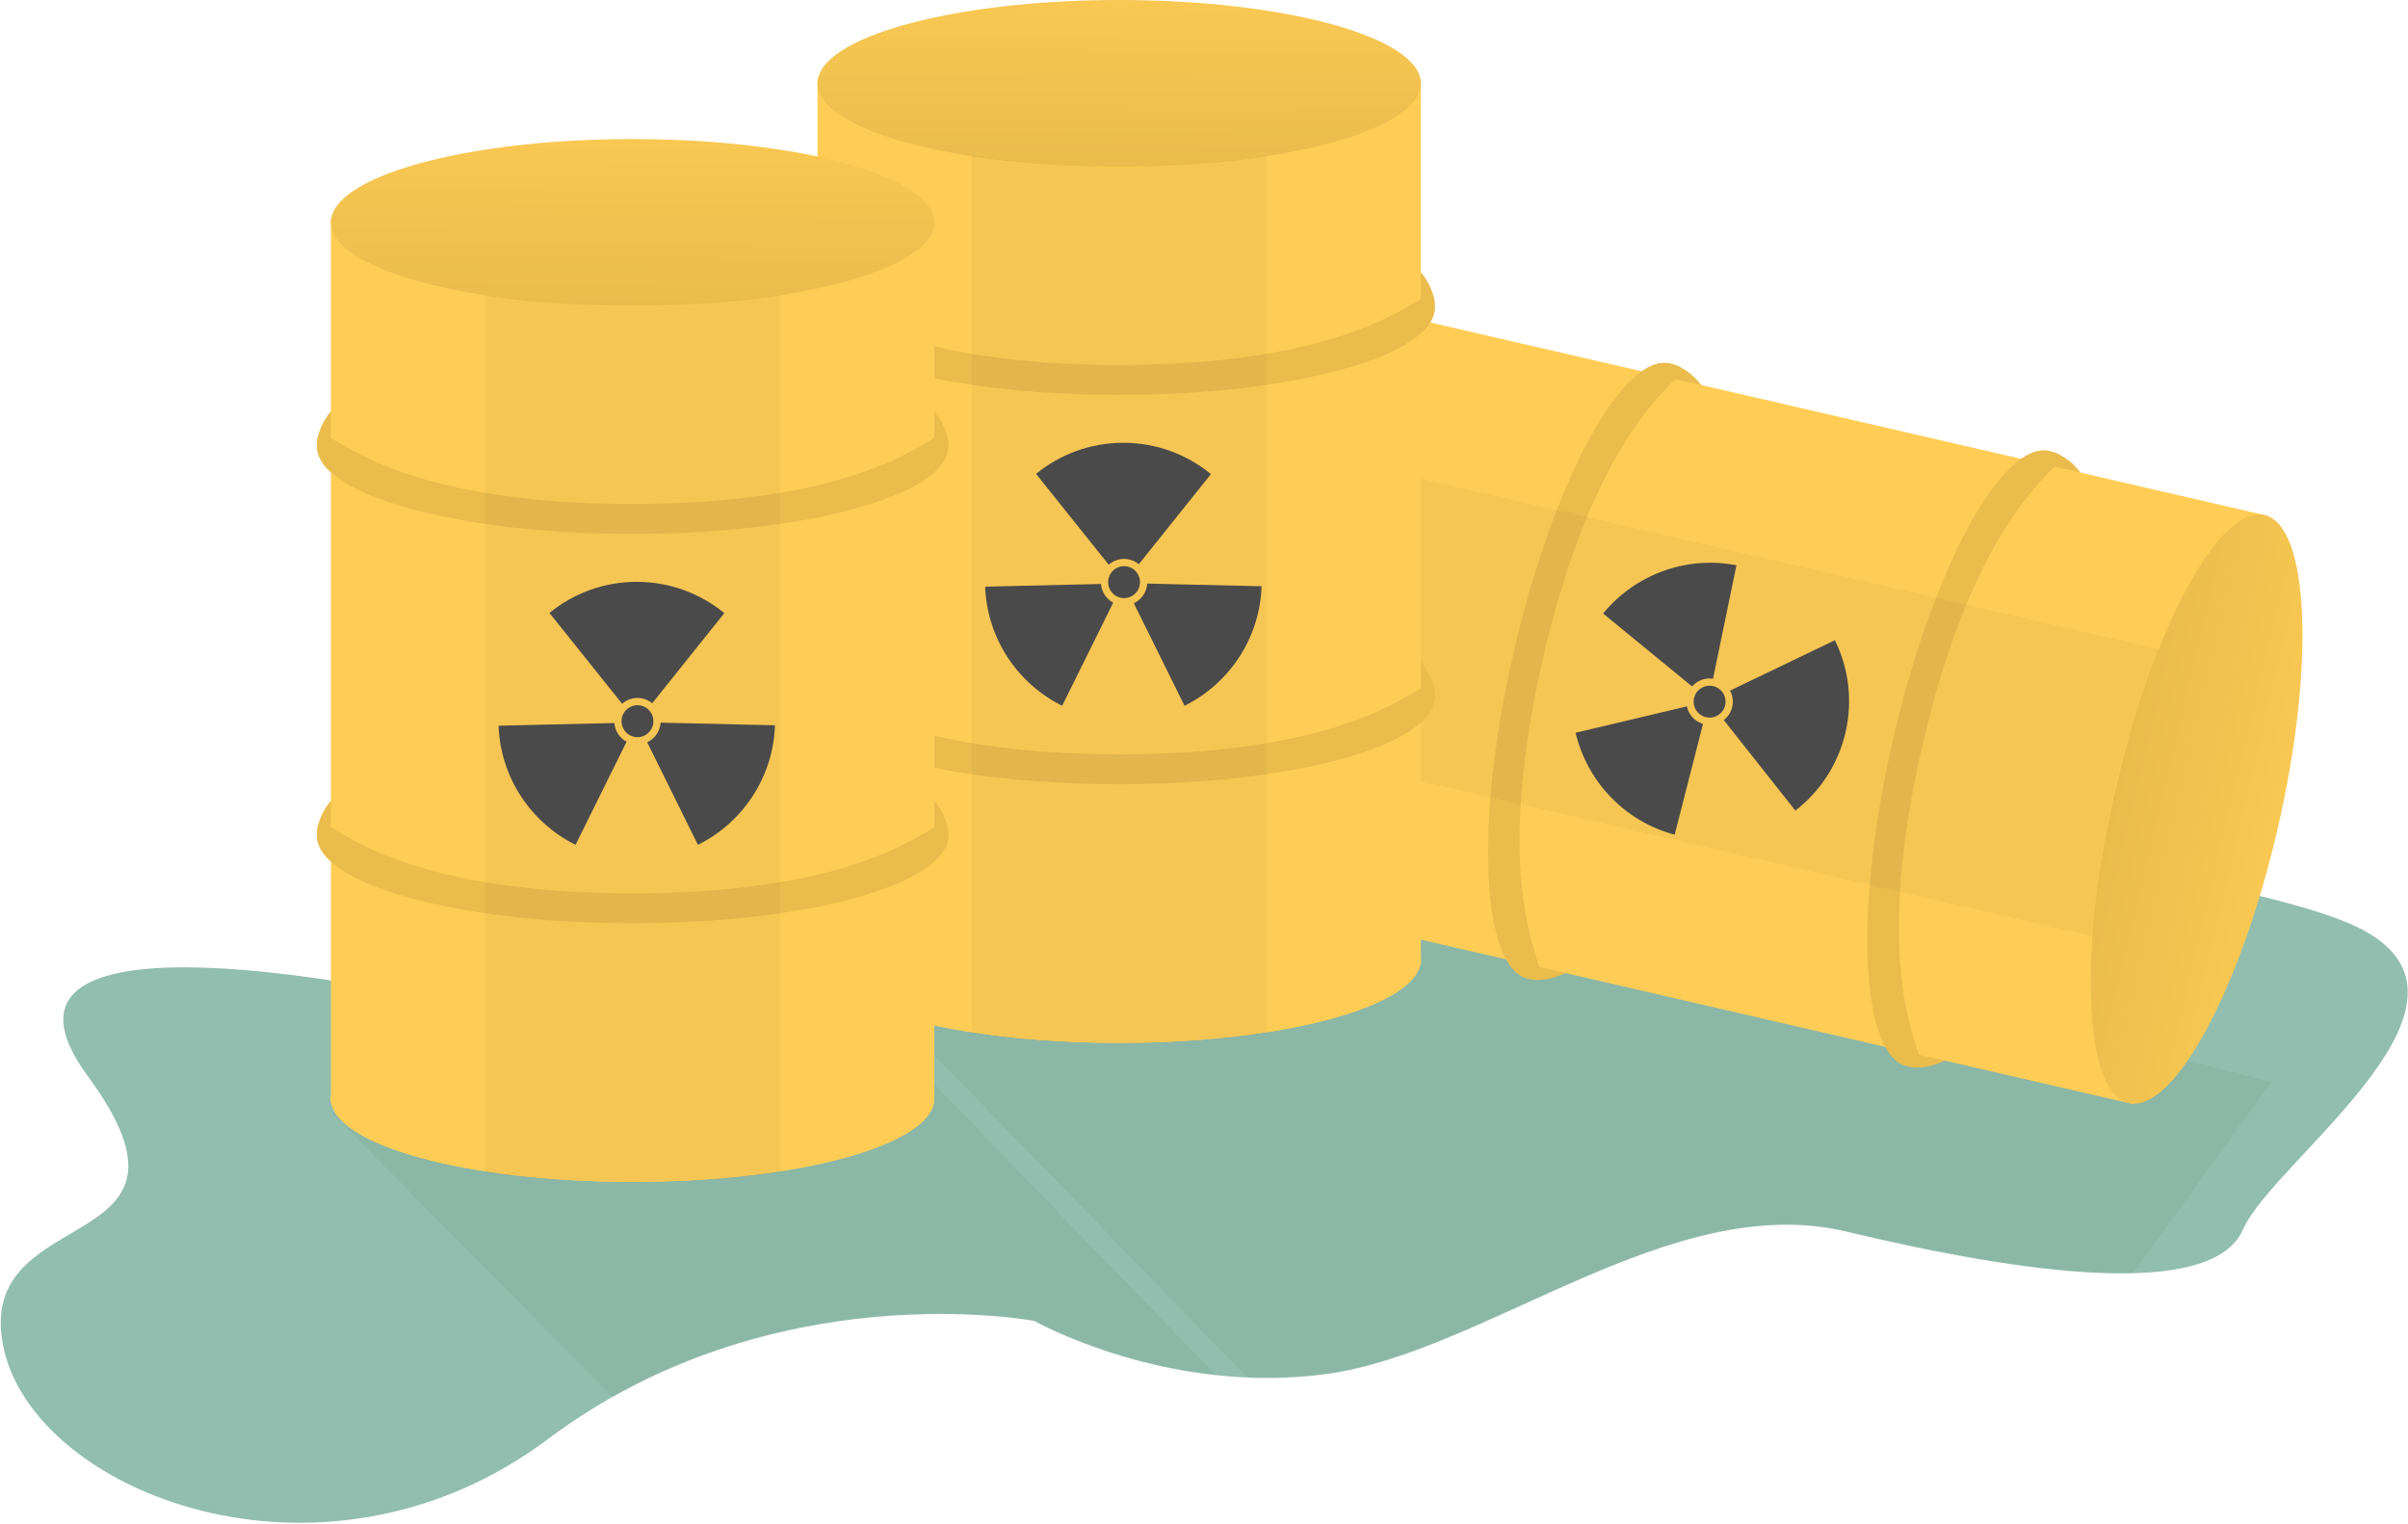 <?xml version="1.0" encoding="UTF-8" standalone="no"?>
<svg width="866px" height="548px" viewBox="0 0 866 548" version="1.1" xmlns="http://www.w3.org/2000/svg" xmlns:xlink="http://www.w3.org/1999/xlink" xmlns:sketch="http://www.bohemiancoding.com/sketch/ns">
    <!-- Generator: Sketch 3.3.3 (12081) - http://www.bohemiancoding.com/sketch -->
    <title>Group</title>
    <desc>Created with Sketch.</desc>
    <defs>
        <path id="path-1" d="M152.125,80.633 C152.125,80.633 -17.129,42.734 31.563,108.949 C80.254,175.164 -9.457,153.082 1.145,205.996 C11.746,258.91 116.227,300.035 197.039,239.488 C277.852,178.941 371.969,196.984 371.969,196.984 C371.969,196.984 419.887,223.961 477.242,216.031 C534.598,208.102 601.039,149.777 664.066,164.859 C727.094,179.941 795.496,189.605 806.648,164.117 C817.801,138.629 905.543,79.598 844.48,53.883 C783.418,28.168 515.848,0.488 515.848,0.488 L194.922,15.793 L152.125,80.633 Z"></path>
        <linearGradient x1="52.868%" y1="-39.062%" x2="50%" y2="100%" id="linearGradient-3">
            <stop stop-color="#FFCD55" offset="0%"></stop>
            <stop stop-color="#EABC4D" offset="100%"></stop>
        </linearGradient>
    </defs>
    <g id="Page-3" stroke="none" stroke-width="1" fill="none" fill-rule="evenodd" sketch:type="MSPage">
        <g id="Group" sketch:type="MSLayerGroup">
            <g id="Mask-+-Path-2" transform="translate(0, 278)">
                <mask id="mask-2" sketch:name="Mask" fill="white">
                    <use xlink:href="#path-1"></use>
                </mask>
                <use id="Mask" fill="#91BEAE" sketch:type="MSShapeGroup" xlink:href="#path-1"></use>
                <path d="M119.137,122.004 L226.871,230.951 L451.27,230.951 L300.98,75.734 L119.137,122.004 Z" id="Path-2" opacity="0.2" fill="#070707" sketch:type="MSShapeGroup" mask="url(#mask-2)"></path>
                <path d="M626.129,167.859 L650.137,190.898 L456.965,225.906 L304.301,68.727 L491.055,38.234 L513.017,59.311 L532.141,38.234 L816.825,111.121 L752.868,199.379 L626.129,167.859 Z" id="Path-3" opacity="0.2" fill="#0D0D0D" sketch:type="MSShapeGroup" mask="url(#mask-2)"></path>
            </g>
            <g id="Bidon-Copy" transform="translate(636.5, 255.5) rotate(103) translate(-636.5, -255.5) translate(523, 68)" sketch:type="MSShapeGroup">
                <g id="Group">
                    <ellipse id="Oval-1-Copy" fill="#FFCD55" cx="113.5" cy="345" rx="108.5" ry="30"></ellipse>
                    <ellipse id="Oval-1-Copy-6" fill="#FFCD55" cx="113.5" cy="345" rx="108.5" ry="30"></ellipse>
                    <path d="M113.5,142 C176.184,142 227,127.897 227,110.5 C227,93.103 199.475,72 113.5,72 C27.525,72 0,93.103 0,110.5 C0,127.897 50.816,142 113.5,142 Z" id="Oval-1-Copy-3" fill="#EABC4C"></path>
                    <path d="M113.5,282 C176.184,282 227,267.897 227,250.5 C227,233.103 199.475,212 113.5,212 C27.525,212 0,233.103 0,250.5 C0,267.897 50.816,282 113.5,282 Z" id="Oval-1-Copy-5" fill="#EABC4C"></path>
                    <rect id="Rectangle-1-Copy" fill="#FFCD55" x="5" y="28.5" width="217" height="318"></rect>
                    <path d="M113.5,282 C176.812,282 227,267.897 227,250.5 C227,233.103 218.453,271.211 113.5,271.211 C8.547,271.211 0,233.103 0,250.5 C0,267.897 50.188,282 113.5,282 Z" id="Oval-1-Copy-4" fill="#EABC4C"></path>
                    <path d="M113.5,142 C176.812,142 227,127.897 227,110.5 C227,93.103 218.453,131.211 113.5,131.211 C8.547,131.211 0,93.103 0,110.5 C0,127.897 50.188,142 113.5,142 Z" id="Oval-1-Copy-2" fill="#EABC4C"></path>
                    <path d="M113.5,60 C173.423,60 222,46.569 222,30 C222,13.431 173.423,0 113.5,0 C53.577,0 5,13.431 5,30 C5,46.569 53.577,60 113.5,60 Z" id="Oval-1" fill="url(#linearGradient-3)"></path>
                    <path d="M60.5,56 C60.5,56 87.757,60.264 113.5,60.264 C139.243,60.264 166.5,56 166.5,56 L166.5,371.663 C166.5,371.663 145.042,375 114.656,375 C84.271,375 60.5,371.863 60.5,371.863 C60.5,371.863 60.5,56 60.5,56 Z" id="Rectangle-2" opacity="0.372" fill-opacity="0.127" fill="#4A4747"></path>
                </g>
                <g id="Oval-8-+-Oval-10" transform="translate(65, 159)" fill="#4A4A4A">
                    <path d="M18.598,11.402 C27.161,4.409 38.091,0.216 49.997,0.216 C61.947,0.216 72.913,4.44 81.489,11.478 L81.489,11.478 L55.559,43.882 C54.119,42.691 52.272,41.975 50.258,41.975 C48.141,41.975 46.208,42.766 44.738,44.069 L18.598,11.402 Z M0.293,51.952 C0.991,70.763 12.089,86.908 27.993,94.784 L46.346,57.703 C43.897,56.396 42.176,53.9 41.95,50.983 L0.293,51.952 Z M99.707,51.806 C99.061,70.679 87.946,86.888 72.001,94.784 L72.001,94.784 L53.751,57.911 C56.459,56.656 58.382,53.987 58.575,50.849 L99.707,51.806 Z" id="Oval-8"></path>
                    <ellipse id="Oval-10" cx="50.258" cy="50.326" rx="5.729" ry="5.742"></ellipse>
                </g>
            </g>
            <g id="Bidon" transform="translate(289, 0)" sketch:type="MSShapeGroup">
                <g id="Group">
                    <ellipse id="Oval-1-Copy" fill="#FFCD55" cx="113.5" cy="345" rx="108.5" ry="30"></ellipse>
                    <ellipse id="Oval-1-Copy-6" fill="#FFCD55" cx="113.5" cy="345" rx="108.5" ry="30"></ellipse>
                    <path d="M113.5,142 C176.184,142 227,127.897 227,110.5 C227,93.103 199.475,72 113.5,72 C27.525,72 0,93.103 0,110.5 C0,127.897 50.816,142 113.5,142 Z" id="Oval-1-Copy-3" fill="#EABC4C"></path>
                    <path d="M113.5,282 C176.184,282 227,267.897 227,250.5 C227,233.103 199.475,212 113.5,212 C27.525,212 0,233.103 0,250.5 C0,267.897 50.816,282 113.5,282 Z" id="Oval-1-Copy-5" fill="#EABC4C"></path>
                    <rect id="Rectangle-1-Copy" fill="#FFCD55" x="5" y="28.5" width="217" height="318"></rect>
                    <path d="M113.5,282 C176.812,282 227,267.897 227,250.5 C227,233.103 218.453,271.211 113.5,271.211 C8.547,271.211 0,233.103 0,250.5 C0,267.897 50.188,282 113.5,282 Z" id="Oval-1-Copy-4" fill="#EABC4C"></path>
                    <path d="M113.5,142 C176.812,142 227,127.897 227,110.5 C227,93.103 218.453,131.211 113.5,131.211 C8.547,131.211 0,93.103 0,110.5 C0,127.897 50.188,142 113.5,142 Z" id="Oval-1-Copy-2" fill="#EABC4C"></path>
                    <path d="M113.5,60 C173.423,60 222,46.569 222,30 C222,13.431 173.423,0 113.5,0 C53.577,0 5,13.431 5,30 C5,46.569 53.577,60 113.5,60 Z" id="Oval-1" fill="url(#linearGradient-3)"></path>
                    <path d="M60.5,56 C60.5,56 87.757,60.264 113.5,60.264 C139.243,60.264 166.5,56 166.5,56 L166.5,371.663 C166.5,371.663 145.042,375 114.656,375 C84.271,375 60.5,371.863 60.5,371.863 C60.5,371.863 60.5,56 60.5,56 Z" id="Rectangle-2" opacity="0.372" fill-opacity="0.127" fill="#4A4747"></path>
                </g>
                <g id="Oval-8-+-Oval-10" transform="translate(65, 159)" fill="#4A4A4A">
                    <path d="M18.598,11.402 C27.161,4.409 38.091,0.216 49.997,0.216 C61.947,0.216 72.913,4.44 81.489,11.478 L81.489,11.478 L55.559,43.882 C54.119,42.691 52.272,41.975 50.258,41.975 C48.141,41.975 46.208,42.766 44.738,44.069 L18.598,11.402 Z M0.293,51.952 C0.991,70.763 12.089,86.908 27.993,94.784 L46.346,57.703 C43.897,56.396 42.176,53.9 41.95,50.983 L0.293,51.952 Z M99.707,51.806 C99.061,70.679 87.946,86.888 72.001,94.784 L72.001,94.784 L53.751,57.911 C56.459,56.656 58.382,53.987 58.575,50.849 L99.707,51.806 Z" id="Oval-8"></path>
                    <ellipse id="Oval-10" cx="50.258" cy="50.326" rx="5.729" ry="5.742"></ellipse>
                </g>
            </g>
            <g id="Bidon-Copy-2" transform="translate(114, 50)" sketch:type="MSShapeGroup">
                <g id="Group">
                    <ellipse id="Oval-1-Copy" fill="#FFCD55" cx="113.5" cy="345" rx="108.5" ry="30"></ellipse>
                    <ellipse id="Oval-1-Copy-6" fill="#FFCD55" cx="113.5" cy="345" rx="108.5" ry="30"></ellipse>
                    <path d="M113.5,142 C176.184,142 227,127.897 227,110.5 C227,93.103 199.475,72 113.5,72 C27.525,72 0,93.103 0,110.5 C0,127.897 50.816,142 113.5,142 Z" id="Oval-1-Copy-3" fill="#EABC4C"></path>
                    <path d="M113.5,282 C176.184,282 227,267.897 227,250.5 C227,233.103 199.475,212 113.5,212 C27.525,212 0,233.103 0,250.5 C0,267.897 50.816,282 113.5,282 Z" id="Oval-1-Copy-5" fill="#EABC4C"></path>
                    <rect id="Rectangle-1-Copy" fill="#FFCD55" x="5" y="28.5" width="217" height="318"></rect>
                    <path d="M113.5,282 C176.812,282 227,267.897 227,250.5 C227,233.103 218.453,271.211 113.5,271.211 C8.547,271.211 0,233.103 0,250.5 C0,267.897 50.188,282 113.5,282 Z" id="Oval-1-Copy-4" fill="#EABC4C"></path>
                    <path d="M113.5,142 C176.812,142 227,127.897 227,110.5 C227,93.103 218.453,131.211 113.5,131.211 C8.547,131.211 0,93.103 0,110.5 C0,127.897 50.188,142 113.5,142 Z" id="Oval-1-Copy-2" fill="#EABC4C"></path>
                    <path d="M113.5,60 C173.423,60 222,46.569 222,30 C222,13.431 173.423,0 113.5,0 C53.577,0 5,13.431 5,30 C5,46.569 53.577,60 113.5,60 Z" id="Oval-1" fill="url(#linearGradient-3)"></path>
                    <path d="M60.5,56 C60.5,56 87.757,60.264 113.5,60.264 C139.243,60.264 166.5,56 166.5,56 L166.5,371.663 C166.5,371.663 145.042,375 114.656,375 C84.271,375 60.5,371.863 60.5,371.863 C60.5,371.863 60.5,56 60.5,56 Z" id="Rectangle-2" opacity="0.372" fill-opacity="0.127" fill="#4A4747"></path>
                </g>
                <g id="Oval-8-+-Oval-10" transform="translate(65, 159)" fill="#4A4A4A">
                    <path d="M18.598,11.402 C27.161,4.409 38.091,0.216 49.997,0.216 C61.947,0.216 72.913,4.44 81.489,11.478 L81.489,11.478 L55.559,43.882 C54.119,42.691 52.272,41.975 50.258,41.975 C48.141,41.975 46.208,42.766 44.738,44.069 L18.598,11.402 Z M0.293,51.952 C0.991,70.763 12.089,86.908 27.993,94.784 L46.346,57.703 C43.897,56.396 42.176,53.9 41.95,50.983 L0.293,51.952 Z M99.707,51.806 C99.061,70.679 87.946,86.888 72.001,94.784 L72.001,94.784 L53.751,57.911 C56.459,56.656 58.382,53.987 58.575,50.849 L99.707,51.806 Z" id="Oval-8"></path>
                    <ellipse id="Oval-10" cx="50.258" cy="50.326" rx="5.729" ry="5.742"></ellipse>
                </g>
            </g>
        </g>
    </g>
</svg>